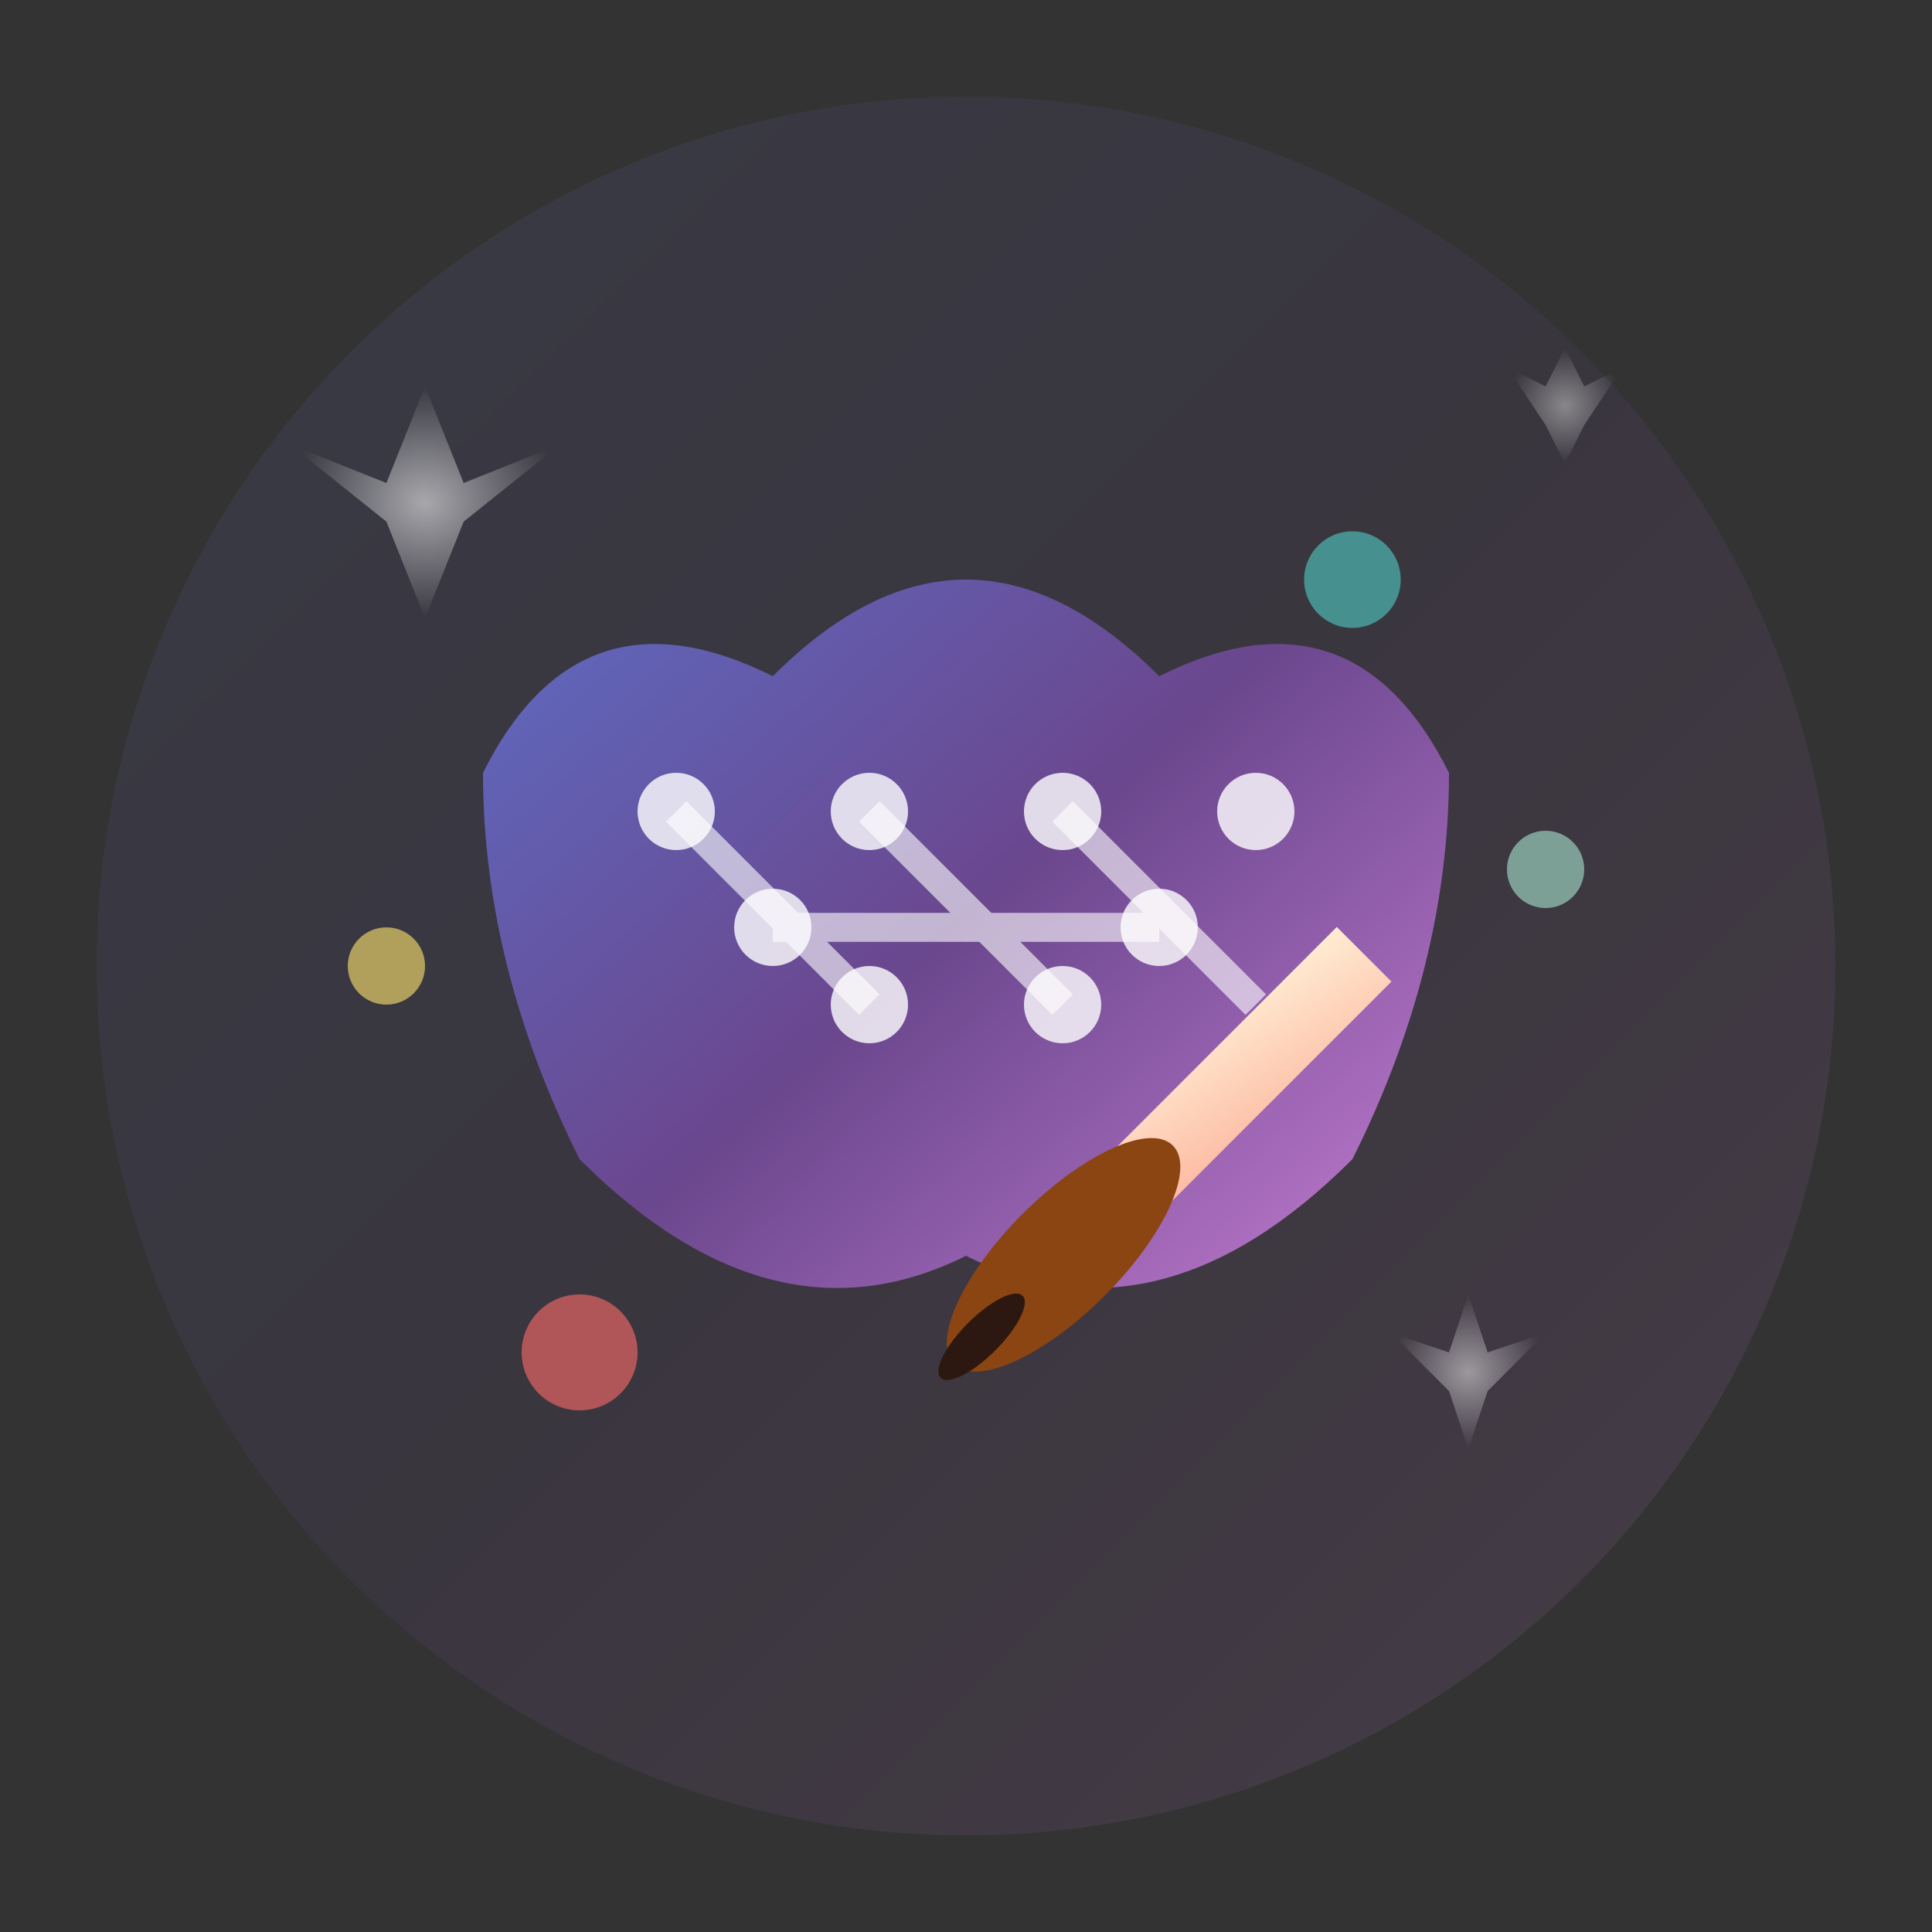 <svg xmlns="http://www.w3.org/2000/svg" viewBox="0 0 100 100" width="100" height="100">
  <rect x="0" y="0" width="100" height="100" fill="#333333" stroke="none"/>
  <defs>
    <!-- 渐变定义 -->
    <linearGradient id="brainGradient" x1="0%" y1="0%" x2="100%" y2="100%">
      <stop offset="0%" style="stop-color:#667eea;stop-opacity:1" />
      <stop offset="50%" style="stop-color:#764ba2;stop-opacity:1" />
      <stop offset="100%" style="stop-color:#f093fb;stop-opacity:1" />
    </linearGradient>

    <linearGradient id="brushGradient" x1="0%" y1="0%" x2="100%" y2="100%">
      <stop offset="0%" style="stop-color:#ffecd2;stop-opacity:1" />
      <stop offset="100%" style="stop-color:#fcb69f;stop-opacity:1" />
    </linearGradient>

    <radialGradient id="sparkleGradient" cx="50%" cy="50%" r="50%">
      <stop offset="0%" style="stop-color:#ffffff;stop-opacity:0.8" />
      <stop offset="100%" style="stop-color:#ffffff;stop-opacity:0" />
    </radialGradient>
  </defs>

  <!-- 背景圆形 -->
  <circle cx="50" cy="50" r="45" fill="url(#brainGradient)" opacity="0.1"/>

  <!-- AI大脑 -->
  <path d="M25 40 Q30 30, 40 35 Q50 25, 60 35 Q70 30, 75 40 Q75 50, 70 60 Q60 70, 50 65 Q40 70, 30 60 Q25 50, 25 40 Z"
        fill="url(#brainGradient)" opacity="0.8"/>

  <!-- 大脑内部神经网络线条 -->
  <g stroke="white" stroke-width="1.5" fill="none" opacity="0.6">
    <line x1="35" y1="42" x2="45" y2="52"/>
    <line x1="45" y1="42" x2="55" y2="52"/>
    <line x1="55" y1="42" x2="65" y2="52"/>
    <line x1="40" y1="48" x2="60" y2="48"/>
  </g>

  <!-- 神经网络节点 -->
  <g fill="white" opacity="0.8">
    <circle cx="35" cy="42" r="2"/>
    <circle cx="45" cy="42" r="2"/>
    <circle cx="55" cy="42" r="2"/>
    <circle cx="65" cy="42" r="2"/>
    <circle cx="40" cy="48" r="2"/>
    <circle cx="60" cy="48" r="2"/>
    <circle cx="45" cy="52" r="2"/>
    <circle cx="55" cy="52" r="2"/>
  </g>

  <!-- 画笔 -->
  <g transform="translate(60, 60) rotate(45)">
    <!-- 画笔杆 -->
    <rect x="-2" y="-15" width="4" height="20" fill="url(#brushGradient)"/>
    <!-- 画笔头 -->
    <ellipse cx="0" cy="7" rx="3" ry="8" fill="#8B4513"/>
    <!-- 画笔尖 -->
    <ellipse cx="0" cy="13" rx="1" ry="3" fill="#2C1810"/>
  </g>

  <!-- 创意火花 -->
  <g fill="url(#sparkleGradient)">
    <polygon points="20,25 22,20 24,25 29,23 24,27 22,32 20,27 15,23" opacity="0.7"/>
    <polygon points="75,70 76,67 77,70 80,69 77,72 76,75 75,72 72,69" opacity="0.6"/>
    <polygon points="80,20 81,18 82,20 84,19 82,22 81,24 80,22 78,19" opacity="0.5"/>
  </g>

  <!-- 艺术色彩点 -->
  <g opacity="0.6">
    <circle cx="30" cy="70" r="3" fill="#ff6b6b"/>
    <circle cx="70" cy="30" r="2.5" fill="#4ecdc4"/>
    <circle cx="20" cy="50" r="2" fill="#ffe66d"/>
    <circle cx="80" cy="45" r="2" fill="#a8e6cf"/>
  </g>
</svg>